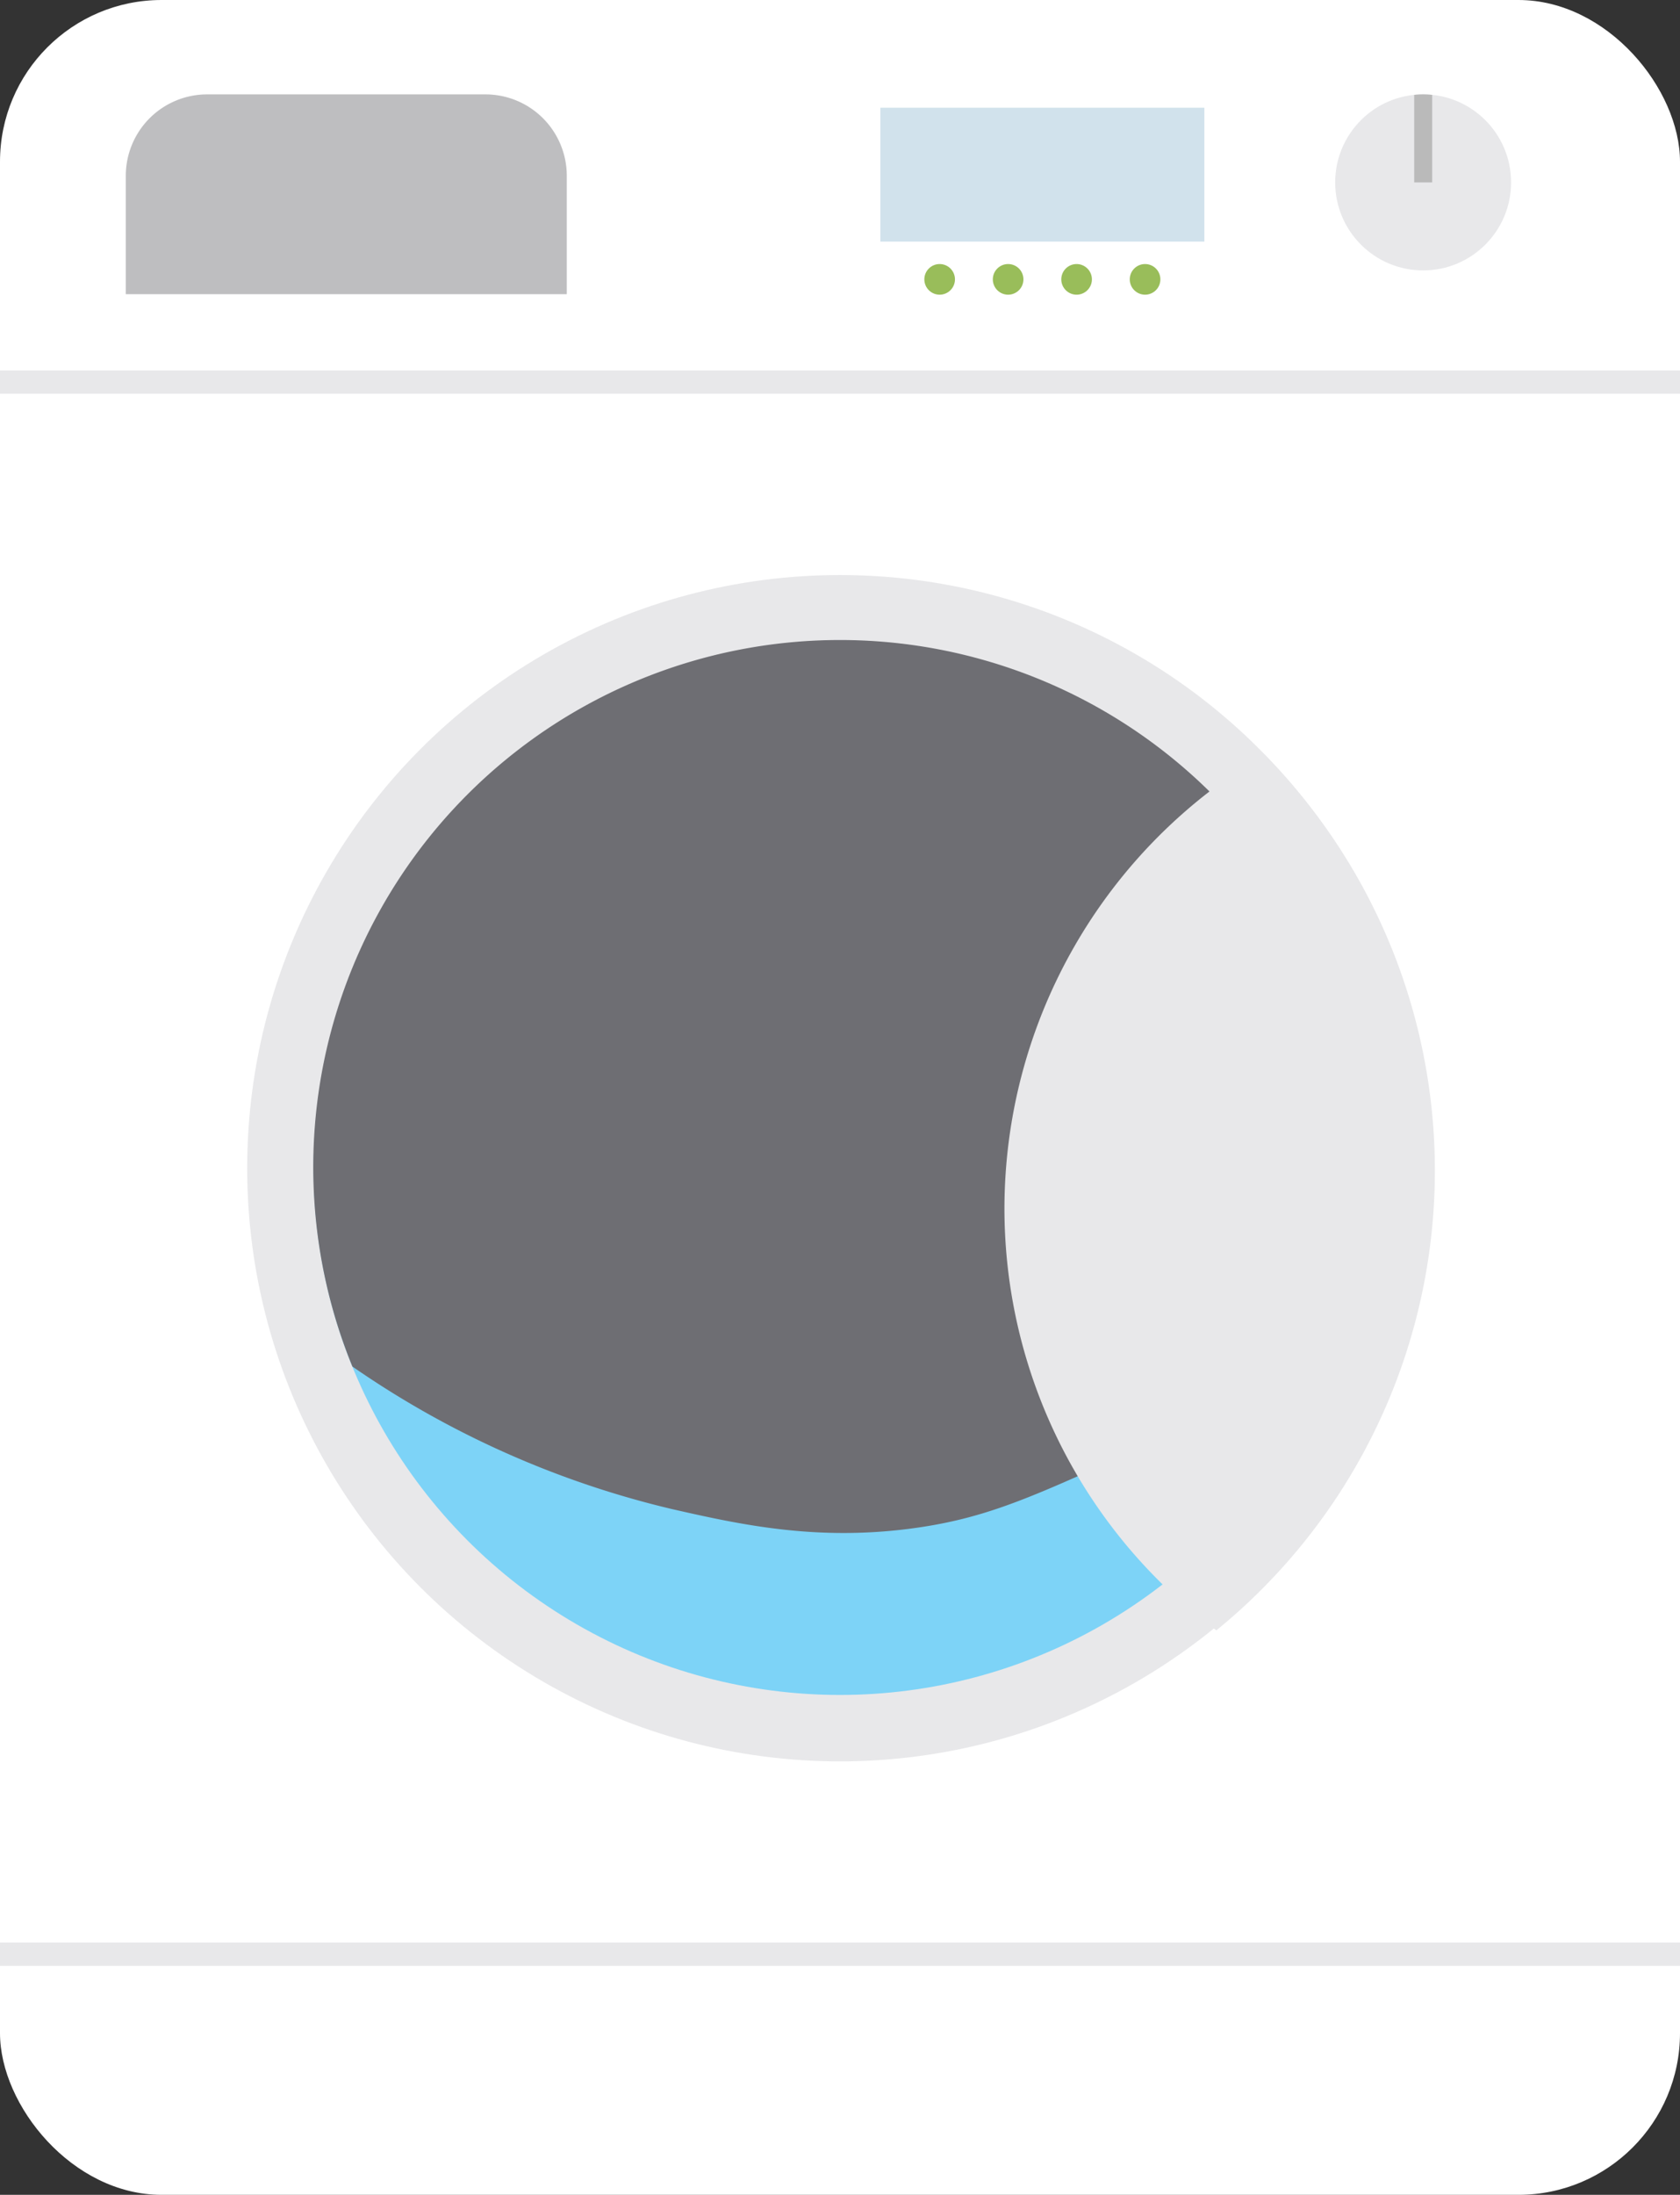 <svg xmlns="http://www.w3.org/2000/svg" viewBox="0 0 137.15 179.05"><rect x="0" y="0" width="137.15" height="179.05" fill="#333333" stroke="none"/><defs><style>.cls-1{fill:#fff;}.cls-2{fill:#e8e8ea;}.cls-3{fill:#bababa;}.cls-4{fill:#bebec0;}.cls-5{fill:#d1e2ec;}.cls-6{fill:#99bd5a;}.cls-7{fill:#7dd3f7;}.cls-8{fill:#6e6e73;}</style></defs><g id="Layer_2" data-name="Layer 2"><g id="Layer_1-2" data-name="Layer 1"><rect class="cls-1" width="137.15" height="179.05" rx="13.19"/><rect class="cls-2" y="158.47" width="137.15" height="1.9"/><rect class="cls-2" y="30.22" width="137.15" height="1.9"/><circle class="cls-2" cx="116.18" cy="14.88" r="7.18"/><path class="cls-3" d="M116.92,7.74a6.77,6.77,0,0,0-1.47,0v7.14h1.47Z"/><path class="cls-4" d="M16.92,7.7H39.63a6.64,6.64,0,0,1,6.64,6.64V24a0,0,0,0,1,0,0h-36a0,0,0,0,1,0,0V14.34A6.64,6.64,0,0,1,16.92,7.7Z"/><rect class="cls-5" x="71.87" y="8.79" width="26.45" height="10.92"/><circle class="cls-6" cx="82.3" cy="22.79" r="1.25"/><circle class="cls-6" cx="76.71" cy="22.79" r="1.25"/><circle class="cls-6" cx="87.89" cy="22.79" r="1.25"/><circle class="cls-6" cx="93.48" cy="22.79" r="1.25"/><circle class="cls-2" cx="68.57" cy="95.3" r="48.39"/><circle class="cls-7" cx="68.57" cy="95.3" r="42.97"/><path class="cls-8" d="M54.87,123.11c5.71,1.3,12.11,2.7,20.26,1.48,7.3-1.1,11.3-3.6,26.67-10.38,2.72-1.19,4.93-2.25,6.75-3.16a43,43,0,1,0-79.78.43A76.86,76.86,0,0,0,54.87,123.11Z"/><path class="cls-2" d="M82,98.52A42.89,42.89,0,0,0,99.3,133a48.36,48.36,0,0,0,3.92-71.46A43,43,0,0,0,82,98.52Z"/></g></g></svg>